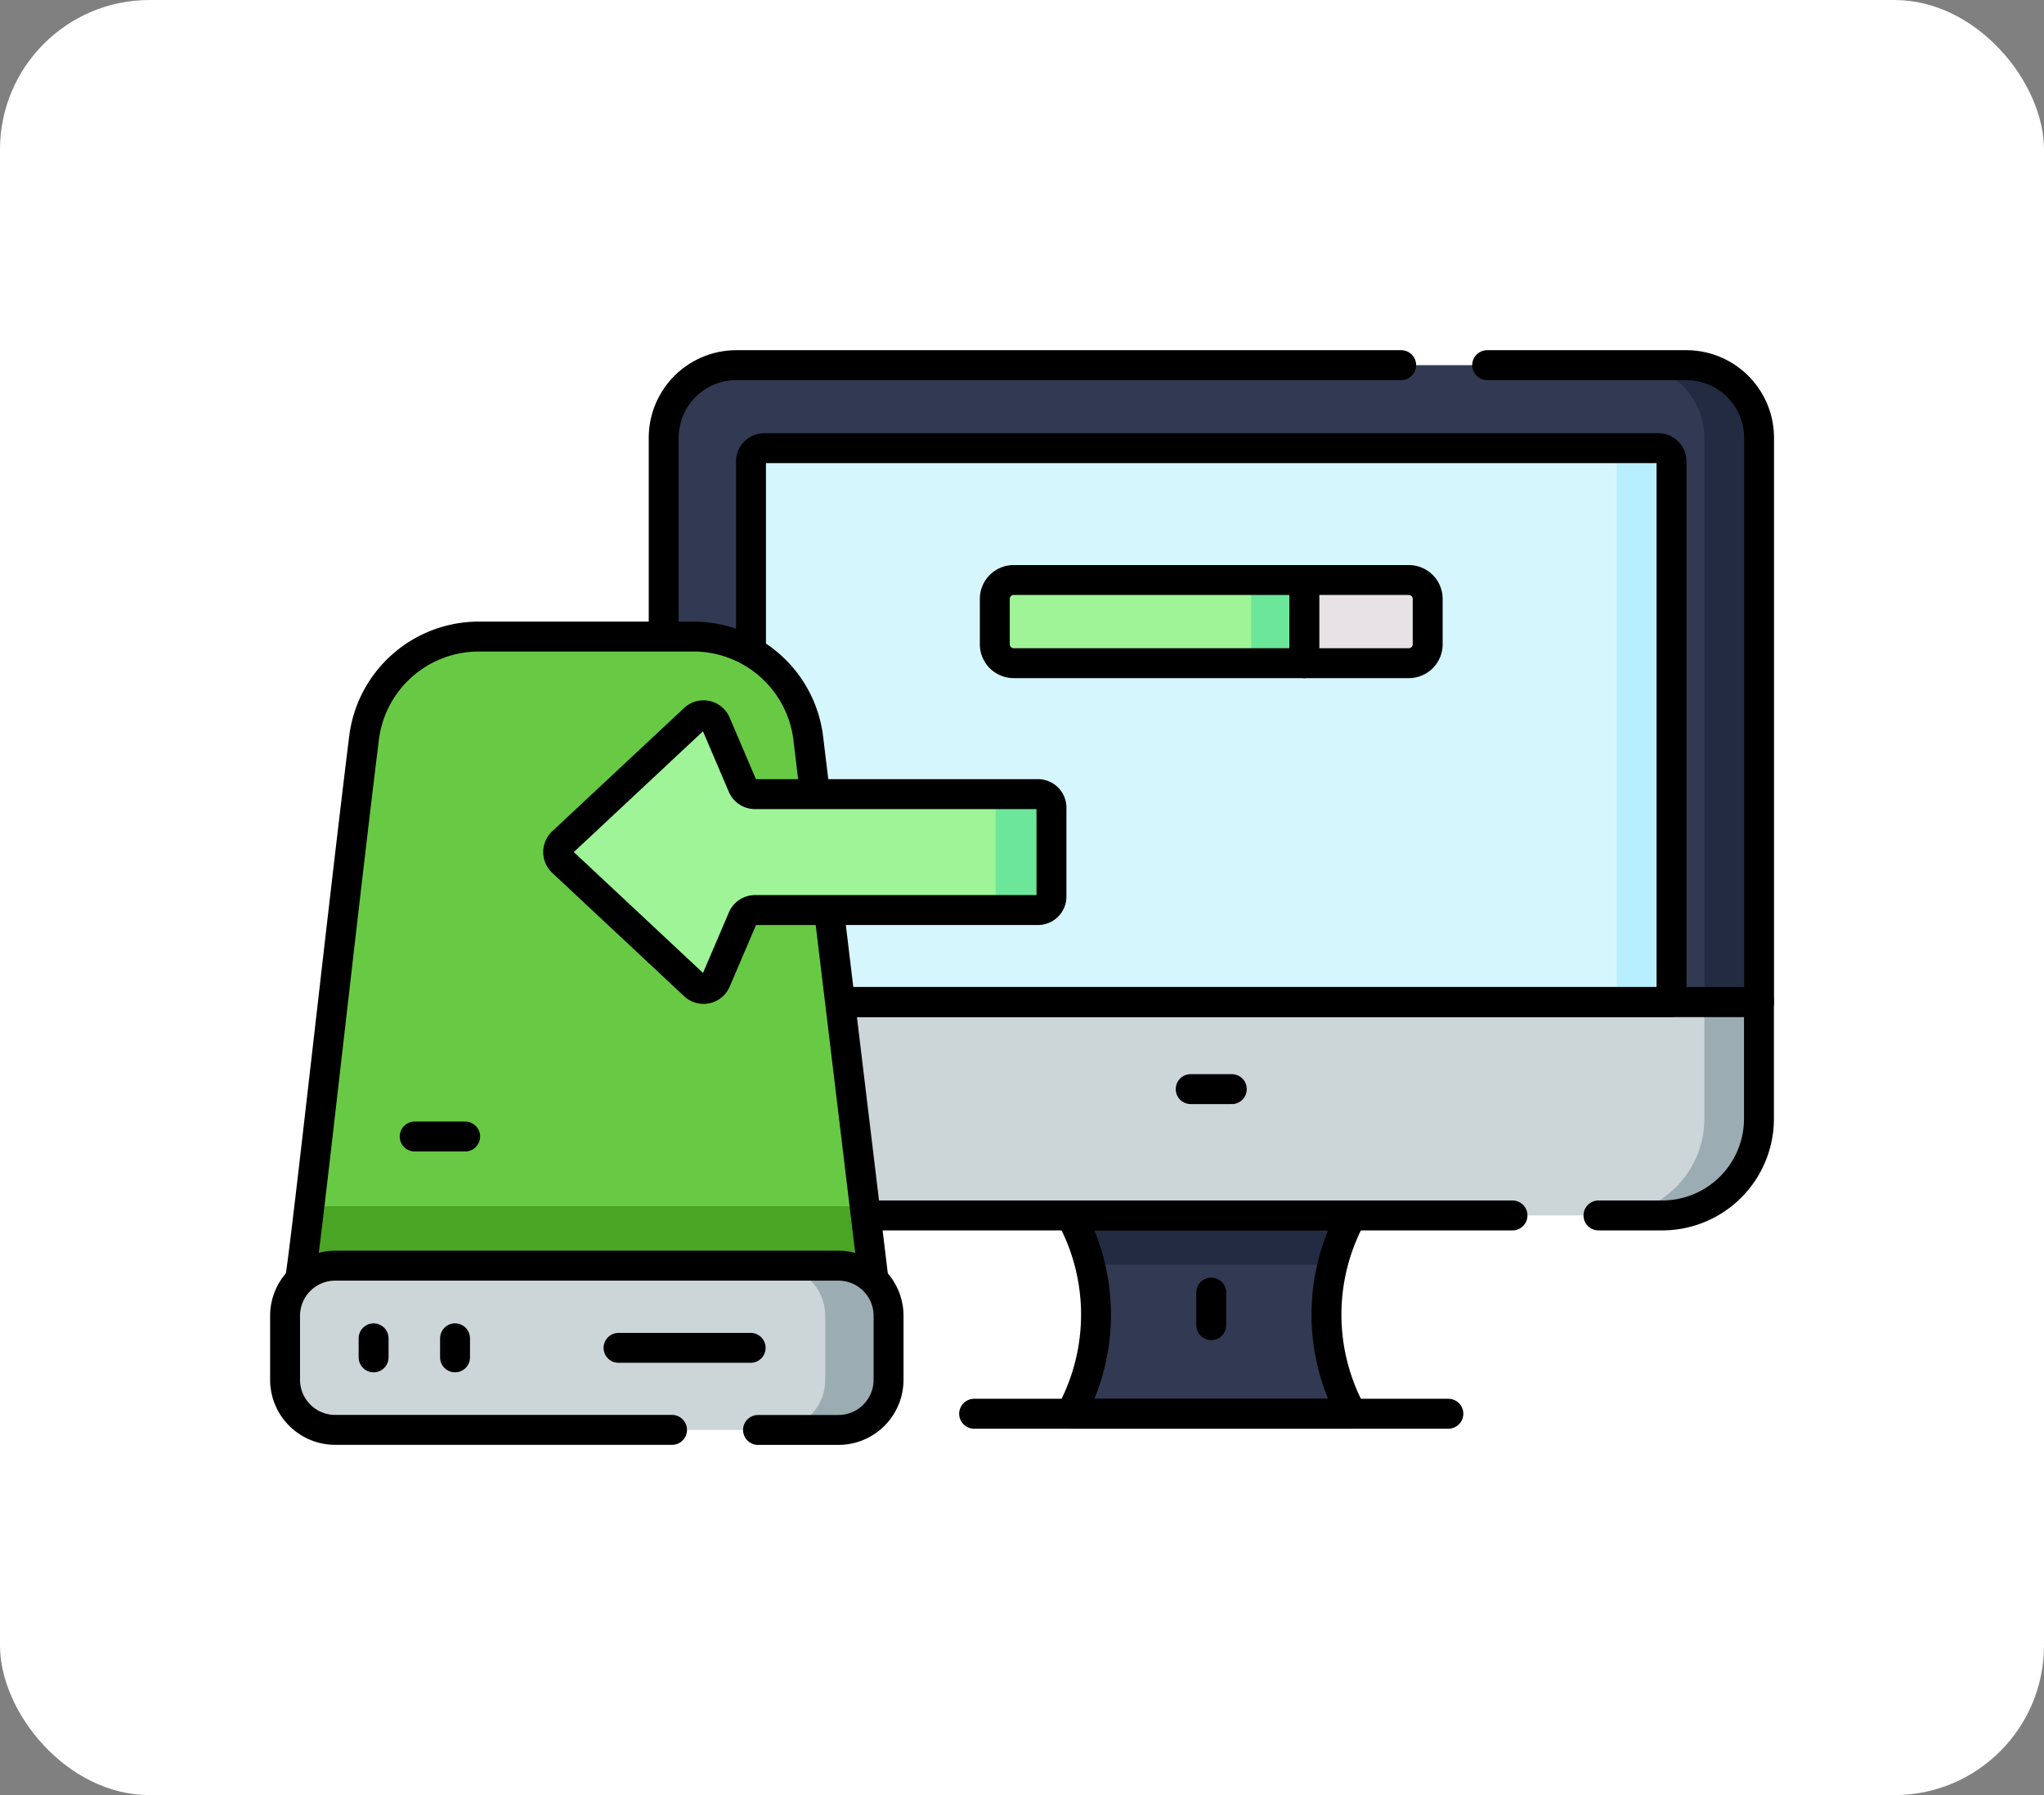 <svg xmlns="http://www.w3.org/2000/svg" xmlns:xlink="http://www.w3.org/1999/xlink" width="82" height="72" viewBox="0 0 82 72">
  <rect x="0" y="0" width="82" height="72" fill="#808080" stroke="none"/>
  <defs>
    <clipPath id="clip-path">
      <path id="path6084" d="M0-682.665H60.912v60.912H0Z" transform="translate(0 682.665)"/>
    </clipPath>
  </defs>
  <g id="Grupo_1076262" data-name="Grupo 1076262" transform="translate(-206 -4433)">
    <g id="Grupo_1074218" data-name="Grupo 1074218" transform="translate(206.417 4432.645)">
      <rect id="Rectángulo_374603" data-name="Rectángulo 374603" width="82" height="72" rx="6" transform="translate(-0.417 0.355)" fill="#fff"/>
      <g id="g6078" transform="translate(10.127 688.564)">
        <g id="g6080" transform="translate(0 -682.665)">
          <g id="g6082" transform="translate(0 0)" clip-path="url(#clip-path)">
            <g id="g6088" transform="translate(16.077 9.102)">
              <path id="path6090" d="M-448.544-260.715v-22.626a2.916,2.916,0,0,0-2.916-2.916h-38.112a2.916,2.916,0,0,0-2.916,2.916v22.626l21.77,4.4Z" transform="translate(492.487 286.257)" fill="#313a52"/>
            </g>
            <g id="g6092" transform="translate(54.916 9.102)">
              <path id="path6094" d="M-22.337,0h-2.188a2.916,2.916,0,0,1,2.916,2.916V25.542h2.188V2.916A2.916,2.916,0,0,0-22.337,0" transform="translate(24.525)" fill="#222b42"/>
            </g>
            <g id="g6096" transform="translate(16.077 34.644)">
              <path id="path6098" d="M-408.924-87.393H-445.1a3.881,3.881,0,0,1-3.881-3.881v-4.68h43.943v4.68a3.881,3.881,0,0,1-3.882,3.881" transform="translate(448.986 95.954)" fill="#ccd5d8"/>
            </g>
            <g id="g6100" transform="translate(53.95 34.644)">
              <path id="path6102" d="M-39.62,0V4.68A3.882,3.882,0,0,1-43.5,8.562h2.188A3.882,3.882,0,0,0-37.432,4.68V0Z" transform="translate(43.501)" fill="#9bacb2"/>
            </g>
            <g id="g6104" transform="translate(19.584 12.432)">
              <path id="path6106" d="M-376.946-226.73h-36.929v-21.683a.529.529,0,0,1,.529-.529h35.871a.529.529,0,0,1,.529.529Z" transform="translate(413.875 248.942)" fill="#d6f6fd"/>
            </g>
            <g id="g6108" transform="translate(53.783 12.432)">
              <path id="path6110" d="M-22.462,0h-2.2a.529.529,0,0,1,.529.529V22.212h2.2V.529A.529.529,0,0,0-22.462,0" transform="translate(24.663)" fill="#b7efff"/>
            </g>
            <g id="g6112" transform="translate(19.584 12.432)">
              <path id="path6114" d="M-376.946-226.73h-36.929v-21.683a.529.529,0,0,1,.529-.529h35.871a.529.529,0,0,1,.529.529Z" transform="translate(413.875 248.942)" fill="none" stroke="#000" stroke-linecap="round" stroke-linejoin="round" stroke-miterlimit="10" stroke-width="1.2"/>
            </g>
            <g id="g6116" transform="translate(32.409 43.206)">
              <path id="path6118" d="M0-81.191a8.289,8.289,0,0,0,0-7.954H11.278a8.289,8.289,0,0,0,0,7.954Z" transform="translate(0 89.145)" fill="#313a52"/>
            </g>
            <g id="g6120" transform="translate(32.409 43.206)">
              <path id="path6122" d="M-7.733-20.122H2.03a9.581,9.581,0,0,1,.758-1.971H-8.491a9.594,9.594,0,0,1,.758,1.971" transform="translate(8.491 22.093)" fill="#222b42"/>
            </g>
            <g id="g6124" transform="translate(32.409 43.206)">
              <path id="path6126" d="M0-81.191a8.289,8.289,0,0,0,0-7.954H11.278a8.289,8.289,0,0,0,0,7.954Z" transform="translate(0 89.145)" fill="none" stroke="#000" stroke-linecap="round" stroke-linejoin="round" stroke-miterlimit="10" stroke-width="1.2"/>
            </g>
            <g id="g6128" transform="translate(28.535 51.16)">
              <path id="path6130" d="M0,0H19.026" fill="none" stroke="#000" stroke-linecap="round" stroke-linejoin="round" stroke-miterlimit="10" stroke-width="1.2"/>
            </g>
            <g id="g6132" transform="translate(37.223 38.14)">
              <path id="path6134" d="M0,0H1.65" fill="none" stroke="#000" stroke-linecap="round" stroke-linejoin="round" stroke-miterlimit="10" stroke-width="1.2"/>
            </g>
            <g id="g6136" transform="translate(38.048 46.3)">
              <path id="path6138" d="M0,0V1.307" fill="none" stroke="#000" stroke-linecap="round" stroke-linejoin="round" stroke-miterlimit="10" stroke-width="1.2"/>
            </g>
            <g id="g6140" transform="translate(16.077 9.102)">
              <path id="path6142" d="M-302.031,0H-328.7a2.916,2.916,0,0,0-2.916,2.916V25.542h43.943V2.916A2.916,2.916,0,0,0-290.593,0h-7.988" transform="translate(331.621)" fill="none" stroke="#000" stroke-linecap="round" stroke-linejoin="round" stroke-miterlimit="10" stroke-width="1.2"/>
            </g>
            <g id="g6144" transform="translate(16.077 34.644)">
              <path id="path6146" d="M-382.832-87.391h2.556a3.881,3.881,0,0,0,3.882-3.881v-4.68h-43.943v4.68a3.881,3.881,0,0,0,3.881,3.881h30.174" transform="translate(420.338 95.953)" fill="none" stroke="#000" stroke-linecap="round" stroke-linejoin="round" stroke-miterlimit="10" stroke-width="1.2"/>
            </g>
            <g id="g6148" transform="translate(29.365 17.72)">
              <path id="path6150" d="M-126.767-34.041h-11.662a.757.757,0,0,1-.757-.757v-1.821a.757.757,0,0,1,.757-.757h11.662Z" transform="translate(139.186 37.376)" fill="#9ff497"/>
            </g>
            <path id="path6152" d="M444.354-480.74h2.136v-3.335h-2.136Z" transform="translate(-404.705 501.794)" fill="#6ce79a"/>
            <g id="g6154" transform="translate(29.365 17.72)">
              <path id="path6156" d="M-126.767-34.041h-11.662a.757.757,0,0,1-.757-.757v-1.821a.757.757,0,0,1,.757-.757h11.662Z" transform="translate(139.186 37.376)" fill="none" stroke="#000" stroke-linecap="round" stroke-linejoin="round" stroke-miterlimit="10" stroke-width="1.2"/>
            </g>
            <g id="g6158" transform="translate(41.785 17.72)">
              <path id="path6160" d="M0-34.041H4.189a.757.757,0,0,0,.757-.757v-1.821a.757.757,0,0,0-.757-.757H0Z" transform="translate(0 37.376)" fill="#e7e2e6"/>
            </g>
            <g id="g6162" transform="translate(41.785 17.72)">
              <path id="path6164" d="M0-34.041H4.189a.757.757,0,0,0,.757-.757v-1.821a.757.757,0,0,0-.757-.757H0Z" transform="translate(0 37.376)" fill="none" stroke="#000" stroke-linecap="round" stroke-linejoin="round" stroke-miterlimit="10" stroke-width="1.2"/>
            </g>
            <g id="g6166" transform="translate(1.353 19.988)">
              <path id="path6168" d="M-162.528,0h-8.609a4.64,4.64,0,0,0-4.606,4.07c-.889,7.185-2.264,19.792-2.557,21.663l-.151.888h23.29l-.151-.888-2.608-21.646A4.641,4.641,0,0,0-162.528,0" transform="translate(178.45)" fill="#68ca44"/>
            </g>
            <g id="g6170" transform="translate(1.353 42.839)">
              <path id="path6172" d="M-1.541-29.4l-.151.888H21.6l-.151-.888L21.1-32.285H-1.176c-.168,1.412-.3,2.442-.365,2.881" transform="translate(1.692 32.285)" fill="#4aa525"/>
            </g>
            <g id="g6174" transform="translate(1.353 19.988)">
              <path id="path6176" d="M-162.528,0h-8.609a4.64,4.64,0,0,0-4.606,4.07c-.889,7.185-2.264,19.792-2.557,21.663l-.151.888h23.29l-.151-.888-2.608-21.646A4.641,4.641,0,0,0-162.528,0Z" transform="translate(178.45)" fill="none" stroke="#000" stroke-linecap="round" stroke-linejoin="round" stroke-miterlimit="10" stroke-width="1.2"/>
            </g>
            <g id="g6178" transform="translate(0.892 45.224)">
              <path id="path6180" d="M-226.592-67.223H-246.78a2.012,2.012,0,0,1-2.012-2.012V-71.8a2.012,2.012,0,0,1,2.012-2.012h20.187A2.012,2.012,0,0,1-224.58-71.8v2.562a2.012,2.012,0,0,1-2.012,2.012" transform="translate(248.791 73.809)" fill="#ccd5d8"/>
            </g>
            <g id="g6182" transform="translate(20.551 45.224)">
              <path id="path6184" d="M-25.931,0h-2.54A2.012,2.012,0,0,1-26.46,2.012V4.574a2.012,2.012,0,0,1-2.012,2.012h2.54a2.012,2.012,0,0,0,2.012-2.012V2.012A2.012,2.012,0,0,0-25.931,0" transform="translate(28.472)" fill="#9bacb2"/>
            </g>
            <g id="g6186" transform="translate(4.444 48.135)">
              <path id="path6188" d="M0,0V.764" fill="none" stroke="#000" stroke-linecap="round" stroke-linejoin="round" stroke-miterlimit="10" stroke-width="1.2"/>
            </g>
            <g id="g6190" transform="translate(7.711 48.135)">
              <path id="path6192" d="M0,0V.764" fill="none" stroke="#000" stroke-linecap="round" stroke-linejoin="round" stroke-miterlimit="10" stroke-width="1.2"/>
            </g>
            <g id="g6194" transform="translate(14.27 48.517)">
              <path id="path6196" d="M0,0H5.3" fill="none" stroke="#000" stroke-linecap="round" stroke-linejoin="round" stroke-miterlimit="10" stroke-width="1.2"/>
            </g>
            <g id="g6198" transform="translate(6.091 40.041)">
              <path id="path6200" d="M0,0H2.026" fill="none" stroke="#000" stroke-linecap="round" stroke-linejoin="round" stroke-miterlimit="10" stroke-width="1.2"/>
            </g>
            <g id="g6202" transform="translate(0.892 45.224)">
              <path id="path6204" d="M-193.671-67.223h3.225a2.012,2.012,0,0,0,2.012-2.012V-71.8a2.012,2.012,0,0,0-2.012-2.012h-20.187a2.012,2.012,0,0,0-2.012,2.012v2.562a2.012,2.012,0,0,0,2.012,2.012h13.512" transform="translate(212.645 73.809)" fill="none" stroke="#000" stroke-linecap="round" stroke-linejoin="round" stroke-miterlimit="10" stroke-width="1.2"/>
            </g>
            <g id="g6206" transform="translate(11.848 23.144)">
              <path id="path6208" d="M-55.774-1.487l-5.293,4.949a.54.54,0,0,0,0,.788L-55.774,9.2a.54.54,0,0,0,.865-.182l1.073-2.509a.54.54,0,0,1,.5-.328h11.348a.54.54,0,0,0,.54-.54V2.072a.54.54,0,0,0-.54-.54H-53.34a.54.54,0,0,1-.5-.328L-54.909-1.3a.54.54,0,0,0-.865-.182" transform="translate(61.238 1.632)" fill="#9ff497"/>
            </g>
            <g id="g6210" transform="translate(28.856 26.309)">
              <path id="path6212" d="M-22.838,0h-2.237a.54.54,0,0,1,.54.54V4.11a.54.54,0,0,1-.54.54h2.237a.54.54,0,0,0,.54-.54V.54a.54.54,0,0,0-.54-.54" transform="translate(25.076)" fill="#6ce79a"/>
            </g>
            <g id="g6214" transform="translate(11.848 23.144)">
              <path id="path6216" d="M-55.774-1.487l-5.293,4.949a.54.54,0,0,0,0,.788L-55.774,9.2a.54.54,0,0,0,.865-.182l1.073-2.509a.54.54,0,0,1,.5-.328h11.348a.54.54,0,0,0,.54-.54V2.072a.54.54,0,0,0-.54-.54H-53.34a.54.54,0,0,1-.5-.328L-54.909-1.3A.54.54,0,0,0-55.774-1.487Z" transform="translate(61.238 1.632)" fill="none" stroke="#000" stroke-linecap="round" stroke-linejoin="round" stroke-miterlimit="10" stroke-width="1.2"/>
            </g>
          </g>
        </g>
      </g>
    </g>
  </g>
</svg>
